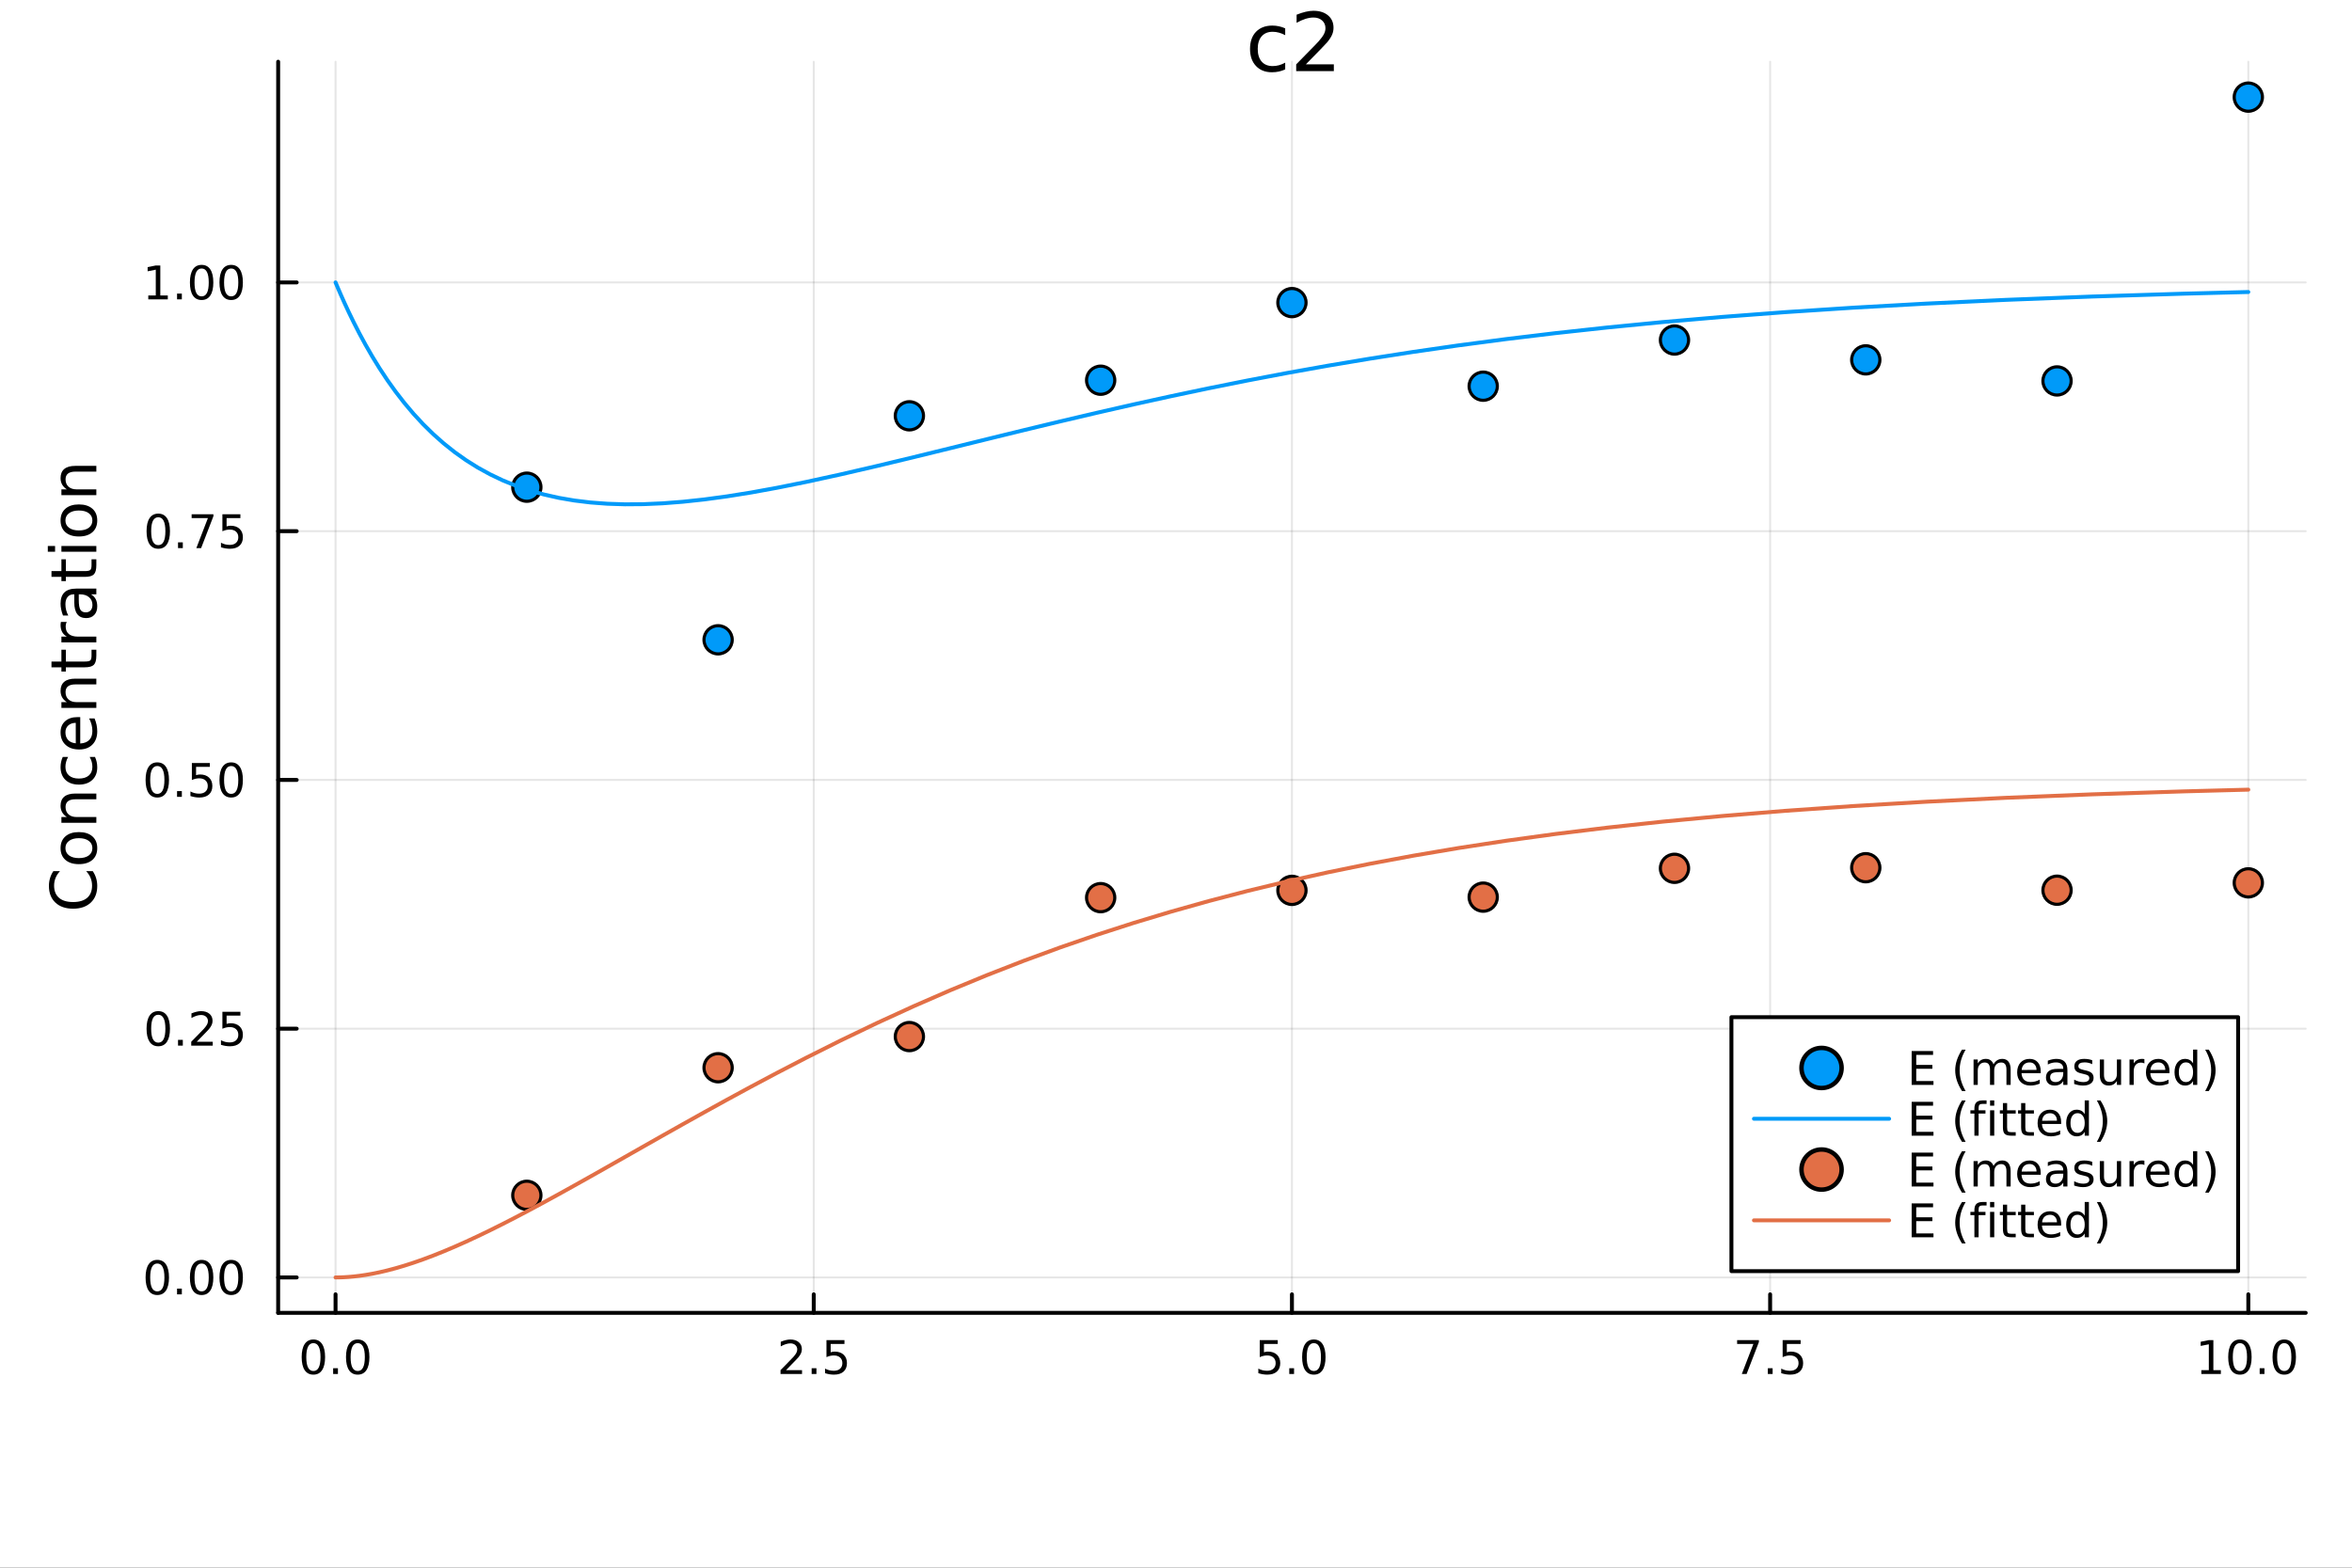 <?xml version="1.0" encoding="utf-8"?>
<svg xmlns="http://www.w3.org/2000/svg" xmlns:xlink="http://www.w3.org/1999/xlink" width="600" height="400" viewBox="0 0 2400 1600">
<rect x="0" y="0" width="2400" height="1600" fill="#333333" stroke="none"/>
<defs>
  <clipPath id="clip980">
    <rect x="0" y="0" width="2400" height="1600"/>
  </clipPath>
</defs>
<path clip-path="url(#clip980)" d="M0 1600 L2400 1600 L2400 0 L0 0  Z" fill="#ffffff" fill-rule="evenodd" fill-opacity="1"/>
<defs>
  <clipPath id="clip981">
    <rect x="480" y="0" width="1681" height="1600"/>
  </clipPath>
</defs>
<path clip-path="url(#clip980)" d="M283.843 1339.91 L2352.76 1339.91 L2352.76 62.992 L283.843 62.992  Z" fill="#ffffff" fill-rule="evenodd" fill-opacity="1"/>
<defs>
  <clipPath id="clip982">
    <rect x="283" y="62" width="2070" height="1278"/>
  </clipPath>
</defs>
<polyline clip-path="url(#clip982)" style="stroke:#000000; stroke-linecap:round; stroke-linejoin:round; stroke-width:2; stroke-opacity:0.1; fill:none" points="342.397,1339.91 342.397,62.992 "/>
<polyline clip-path="url(#clip982)" style="stroke:#000000; stroke-linecap:round; stroke-linejoin:round; stroke-width:2; stroke-opacity:0.1; fill:none" points="830.348,1339.91 830.348,62.992 "/>
<polyline clip-path="url(#clip982)" style="stroke:#000000; stroke-linecap:round; stroke-linejoin:round; stroke-width:2; stroke-opacity:0.1; fill:none" points="1318.3,1339.91 1318.3,62.992 "/>
<polyline clip-path="url(#clip982)" style="stroke:#000000; stroke-linecap:round; stroke-linejoin:round; stroke-width:2; stroke-opacity:0.1; fill:none" points="1806.25,1339.91 1806.25,62.992 "/>
<polyline clip-path="url(#clip982)" style="stroke:#000000; stroke-linecap:round; stroke-linejoin:round; stroke-width:2; stroke-opacity:0.1; fill:none" points="2294.2,1339.91 2294.2,62.992 "/>
<polyline clip-path="url(#clip980)" style="stroke:#000000; stroke-linecap:round; stroke-linejoin:round; stroke-width:4; stroke-opacity:1; fill:none" points="283.843,1339.91 2352.76,1339.91 "/>
<polyline clip-path="url(#clip980)" style="stroke:#000000; stroke-linecap:round; stroke-linejoin:round; stroke-width:4; stroke-opacity:1; fill:none" points="342.397,1339.91 342.397,1321.01 "/>
<polyline clip-path="url(#clip980)" style="stroke:#000000; stroke-linecap:round; stroke-linejoin:round; stroke-width:4; stroke-opacity:1; fill:none" points="830.348,1339.91 830.348,1321.01 "/>
<polyline clip-path="url(#clip980)" style="stroke:#000000; stroke-linecap:round; stroke-linejoin:round; stroke-width:4; stroke-opacity:1; fill:none" points="1318.3,1339.91 1318.3,1321.01 "/>
<polyline clip-path="url(#clip980)" style="stroke:#000000; stroke-linecap:round; stroke-linejoin:round; stroke-width:4; stroke-opacity:1; fill:none" points="1806.25,1339.91 1806.25,1321.01 "/>
<polyline clip-path="url(#clip980)" style="stroke:#000000; stroke-linecap:round; stroke-linejoin:round; stroke-width:4; stroke-opacity:1; fill:none" points="2294.2,1339.91 2294.2,1321.01 "/>
<path clip-path="url(#clip980)" d="M319.781 1370.82 Q316.17 1370.82 314.341 1374.39 Q312.536 1377.93 312.536 1385.06 Q312.536 1392.17 314.341 1395.73 Q316.17 1399.27 319.781 1399.27 Q323.415 1399.27 325.221 1395.73 Q327.05 1392.17 327.05 1385.06 Q327.05 1377.93 325.221 1374.39 Q323.415 1370.82 319.781 1370.82 M319.781 1367.12 Q325.591 1367.12 328.647 1371.73 Q331.725 1376.31 331.725 1385.06 Q331.725 1393.79 328.647 1398.39 Q325.591 1402.98 319.781 1402.98 Q313.971 1402.98 310.892 1398.39 Q307.837 1393.79 307.837 1385.06 Q307.837 1376.31 310.892 1371.73 Q313.971 1367.12 319.781 1367.12 Z" fill="#000000" fill-rule="nonzero" fill-opacity="1" /><path clip-path="url(#clip980)" d="M339.943 1396.43 L344.827 1396.43 L344.827 1402.31 L339.943 1402.31 L339.943 1396.43 Z" fill="#000000" fill-rule="nonzero" fill-opacity="1" /><path clip-path="url(#clip980)" d="M365.012 1370.82 Q361.401 1370.82 359.573 1374.39 Q357.767 1377.93 357.767 1385.06 Q357.767 1392.17 359.573 1395.73 Q361.401 1399.27 365.012 1399.27 Q368.647 1399.27 370.452 1395.73 Q372.281 1392.17 372.281 1385.06 Q372.281 1377.93 370.452 1374.39 Q368.647 1370.82 365.012 1370.82 M365.012 1367.12 Q370.822 1367.12 373.878 1371.73 Q376.957 1376.31 376.957 1385.06 Q376.957 1393.79 373.878 1398.39 Q370.822 1402.98 365.012 1402.98 Q359.202 1402.98 356.123 1398.39 Q353.068 1393.79 353.068 1385.06 Q353.068 1376.31 356.123 1371.73 Q359.202 1367.12 365.012 1367.12 Z" fill="#000000" fill-rule="nonzero" fill-opacity="1" /><path clip-path="url(#clip980)" d="M802.084 1398.37 L818.404 1398.37 L818.404 1402.31 L796.459 1402.31 L796.459 1398.37 Q799.121 1395.62 803.705 1390.99 Q808.311 1386.33 809.492 1384.99 Q811.737 1382.47 812.617 1380.73 Q813.519 1378.97 813.519 1377.28 Q813.519 1374.53 811.575 1372.79 Q809.654 1371.06 806.552 1371.06 Q804.353 1371.06 801.899 1371.82 Q799.468 1372.58 796.691 1374.13 L796.691 1369.41 Q799.515 1368.28 801.968 1367.7 Q804.422 1367.12 806.459 1367.12 Q811.83 1367.12 815.024 1369.81 Q818.218 1372.49 818.218 1376.98 Q818.218 1379.11 817.408 1381.03 Q816.621 1382.93 814.515 1385.52 Q813.936 1386.19 810.834 1389.41 Q807.732 1392.61 802.084 1398.37 Z" fill="#000000" fill-rule="nonzero" fill-opacity="1" /><path clip-path="url(#clip980)" d="M828.218 1396.43 L833.103 1396.43 L833.103 1402.31 L828.218 1402.31 L828.218 1396.43 Z" fill="#000000" fill-rule="nonzero" fill-opacity="1" /><path clip-path="url(#clip980)" d="M843.334 1367.75 L861.69 1367.75 L861.69 1371.68 L847.616 1371.68 L847.616 1380.15 Q848.635 1379.81 849.653 1379.64 Q850.672 1379.46 851.69 1379.46 Q857.477 1379.46 860.857 1382.63 Q864.237 1385.8 864.237 1391.22 Q864.237 1396.8 860.764 1399.9 Q857.292 1402.98 850.973 1402.98 Q848.797 1402.98 846.528 1402.61 Q844.283 1402.24 841.876 1401.5 L841.876 1396.8 Q843.959 1397.93 846.181 1398.49 Q848.403 1399.04 850.88 1399.04 Q854.885 1399.04 857.223 1396.94 Q859.561 1394.83 859.561 1391.22 Q859.561 1387.61 857.223 1385.5 Q854.885 1383.39 850.88 1383.39 Q849.005 1383.39 847.13 1383.81 Q845.278 1384.23 843.334 1385.11 L843.334 1367.75 Z" fill="#000000" fill-rule="nonzero" fill-opacity="1" /><path clip-path="url(#clip980)" d="M1285.46 1367.75 L1303.82 1367.75 L1303.82 1371.68 L1289.75 1371.68 L1289.75 1380.15 Q1290.76 1379.81 1291.78 1379.64 Q1292.8 1379.46 1293.82 1379.46 Q1299.61 1379.46 1302.99 1382.63 Q1306.37 1385.8 1306.37 1391.22 Q1306.37 1396.8 1302.89 1399.9 Q1299.42 1402.98 1293.1 1402.98 Q1290.93 1402.98 1288.66 1402.61 Q1286.41 1402.24 1284.01 1401.5 L1284.01 1396.8 Q1286.09 1397.93 1288.31 1398.49 Q1290.53 1399.04 1293.01 1399.04 Q1297.01 1399.04 1299.35 1396.94 Q1301.69 1394.83 1301.69 1391.22 Q1301.69 1387.61 1299.35 1385.5 Q1297.01 1383.39 1293.01 1383.39 Q1291.14 1383.39 1289.26 1383.81 Q1287.41 1384.23 1285.46 1385.11 L1285.46 1367.75 Z" fill="#000000" fill-rule="nonzero" fill-opacity="1" /><path clip-path="url(#clip980)" d="M1315.58 1396.43 L1320.46 1396.43 L1320.46 1402.31 L1315.58 1402.31 L1315.58 1396.43 Z" fill="#000000" fill-rule="nonzero" fill-opacity="1" /><path clip-path="url(#clip980)" d="M1340.65 1370.82 Q1337.04 1370.82 1335.21 1374.39 Q1333.4 1377.93 1333.4 1385.06 Q1333.4 1392.17 1335.21 1395.73 Q1337.04 1399.27 1340.65 1399.27 Q1344.28 1399.27 1346.09 1395.73 Q1347.92 1392.17 1347.92 1385.06 Q1347.92 1377.93 1346.09 1374.39 Q1344.28 1370.82 1340.65 1370.82 M1340.65 1367.12 Q1346.46 1367.12 1349.51 1371.73 Q1352.59 1376.31 1352.59 1385.06 Q1352.59 1393.79 1349.51 1398.39 Q1346.46 1402.98 1340.65 1402.98 Q1334.84 1402.98 1331.76 1398.39 Q1328.7 1393.79 1328.7 1385.06 Q1328.7 1376.31 1331.76 1371.73 Q1334.84 1367.12 1340.65 1367.12 Z" fill="#000000" fill-rule="nonzero" fill-opacity="1" /><path clip-path="url(#clip980)" d="M1772.57 1367.75 L1794.79 1367.75 L1794.79 1369.74 L1782.25 1402.31 L1777.36 1402.31 L1789.17 1371.68 L1772.57 1371.68 L1772.57 1367.75 Z" fill="#000000" fill-rule="nonzero" fill-opacity="1" /><path clip-path="url(#clip980)" d="M1803.91 1396.43 L1808.8 1396.43 L1808.8 1402.31 L1803.91 1402.31 L1803.91 1396.43 Z" fill="#000000" fill-rule="nonzero" fill-opacity="1" /><path clip-path="url(#clip980)" d="M1819.03 1367.75 L1837.38 1367.75 L1837.38 1371.68 L1823.31 1371.68 L1823.31 1380.15 Q1824.33 1379.81 1825.35 1379.64 Q1826.37 1379.46 1827.38 1379.46 Q1833.17 1379.46 1836.55 1382.63 Q1839.93 1385.8 1839.93 1391.22 Q1839.93 1396.8 1836.46 1399.9 Q1832.99 1402.98 1826.67 1402.98 Q1824.49 1402.98 1822.22 1402.61 Q1819.98 1402.24 1817.57 1401.5 L1817.57 1396.8 Q1819.65 1397.93 1821.88 1398.49 Q1824.1 1399.04 1826.57 1399.04 Q1830.58 1399.04 1832.92 1396.94 Q1835.25 1394.83 1835.25 1391.22 Q1835.25 1387.61 1832.92 1385.5 Q1830.58 1383.39 1826.57 1383.39 Q1824.7 1383.39 1822.82 1383.81 Q1820.97 1384.23 1819.03 1385.11 L1819.03 1367.75 Z" fill="#000000" fill-rule="nonzero" fill-opacity="1" /><path clip-path="url(#clip980)" d="M2246.27 1398.37 L2253.91 1398.37 L2253.91 1372 L2245.6 1373.67 L2245.6 1369.41 L2253.87 1367.75 L2258.54 1367.75 L2258.54 1398.37 L2266.18 1398.37 L2266.18 1402.31 L2246.27 1402.31 L2246.27 1398.37 Z" fill="#000000" fill-rule="nonzero" fill-opacity="1" /><path clip-path="url(#clip980)" d="M2285.63 1370.82 Q2282.01 1370.82 2280.19 1374.39 Q2278.38 1377.93 2278.38 1385.06 Q2278.38 1392.17 2280.19 1395.73 Q2282.01 1399.27 2285.63 1399.27 Q2289.26 1399.27 2291.07 1395.73 Q2292.89 1392.17 2292.89 1385.06 Q2292.89 1377.93 2291.07 1374.39 Q2289.26 1370.82 2285.63 1370.82 M2285.63 1367.12 Q2291.44 1367.12 2294.49 1371.73 Q2297.57 1376.31 2297.57 1385.06 Q2297.57 1393.79 2294.49 1398.39 Q2291.44 1402.98 2285.63 1402.98 Q2279.82 1402.98 2276.74 1398.39 Q2273.68 1393.79 2273.68 1385.06 Q2273.68 1376.31 2276.74 1371.73 Q2279.82 1367.12 2285.63 1367.12 Z" fill="#000000" fill-rule="nonzero" fill-opacity="1" /><path clip-path="url(#clip980)" d="M2305.79 1396.43 L2310.67 1396.43 L2310.67 1402.31 L2305.79 1402.31 L2305.79 1396.43 Z" fill="#000000" fill-rule="nonzero" fill-opacity="1" /><path clip-path="url(#clip980)" d="M2330.86 1370.82 Q2327.25 1370.82 2325.42 1374.39 Q2323.61 1377.93 2323.61 1385.06 Q2323.61 1392.17 2325.42 1395.73 Q2327.25 1399.27 2330.86 1399.27 Q2334.49 1399.27 2336.3 1395.73 Q2338.13 1392.17 2338.13 1385.06 Q2338.13 1377.93 2336.3 1374.39 Q2334.49 1370.82 2330.86 1370.82 M2330.86 1367.12 Q2336.67 1367.12 2339.72 1371.73 Q2342.8 1376.31 2342.8 1385.06 Q2342.8 1393.79 2339.72 1398.39 Q2336.67 1402.98 2330.86 1402.98 Q2325.05 1402.98 2321.97 1398.39 Q2318.91 1393.79 2318.91 1385.06 Q2318.91 1376.31 2321.97 1371.73 Q2325.05 1367.12 2330.86 1367.12 Z" fill="#000000" fill-rule="nonzero" fill-opacity="1" /><polyline clip-path="url(#clip982)" style="stroke:#000000; stroke-linecap:round; stroke-linejoin:round; stroke-width:2; stroke-opacity:0.1; fill:none" points="283.843,1303.77 2352.76,1303.77 "/>
<polyline clip-path="url(#clip982)" style="stroke:#000000; stroke-linecap:round; stroke-linejoin:round; stroke-width:2; stroke-opacity:0.1; fill:none" points="283.843,1049.89 2352.76,1049.89 "/>
<polyline clip-path="url(#clip982)" style="stroke:#000000; stroke-linecap:round; stroke-linejoin:round; stroke-width:2; stroke-opacity:0.1; fill:none" points="283.843,796.004 2352.76,796.004 "/>
<polyline clip-path="url(#clip982)" style="stroke:#000000; stroke-linecap:round; stroke-linejoin:round; stroke-width:2; stroke-opacity:0.1; fill:none" points="283.843,542.123 2352.76,542.123 "/>
<polyline clip-path="url(#clip982)" style="stroke:#000000; stroke-linecap:round; stroke-linejoin:round; stroke-width:2; stroke-opacity:0.1; fill:none" points="283.843,288.242 2352.76,288.242 "/>
<polyline clip-path="url(#clip980)" style="stroke:#000000; stroke-linecap:round; stroke-linejoin:round; stroke-width:4; stroke-opacity:1; fill:none" points="283.843,1339.91 283.843,62.992 "/>
<polyline clip-path="url(#clip980)" style="stroke:#000000; stroke-linecap:round; stroke-linejoin:round; stroke-width:4; stroke-opacity:1; fill:none" points="283.843,1303.77 302.74,1303.77 "/>
<polyline clip-path="url(#clip980)" style="stroke:#000000; stroke-linecap:round; stroke-linejoin:round; stroke-width:4; stroke-opacity:1; fill:none" points="283.843,1049.89 302.74,1049.89 "/>
<polyline clip-path="url(#clip980)" style="stroke:#000000; stroke-linecap:round; stroke-linejoin:round; stroke-width:4; stroke-opacity:1; fill:none" points="283.843,796.004 302.74,796.004 "/>
<polyline clip-path="url(#clip980)" style="stroke:#000000; stroke-linecap:round; stroke-linejoin:round; stroke-width:4; stroke-opacity:1; fill:none" points="283.843,542.123 302.74,542.123 "/>
<polyline clip-path="url(#clip980)" style="stroke:#000000; stroke-linecap:round; stroke-linejoin:round; stroke-width:4; stroke-opacity:1; fill:none" points="283.843,288.242 302.74,288.242 "/>
<path clip-path="url(#clip980)" d="M160.505 1289.57 Q156.894 1289.57 155.065 1293.13 Q153.26 1296.67 153.26 1303.8 Q153.26 1310.91 155.065 1314.47 Q156.894 1318.01 160.505 1318.01 Q164.139 1318.01 165.945 1314.47 Q167.774 1310.91 167.774 1303.8 Q167.774 1296.67 165.945 1293.13 Q164.139 1289.57 160.505 1289.57 M160.505 1285.86 Q166.315 1285.86 169.371 1290.47 Q172.449 1295.05 172.449 1303.8 Q172.449 1312.53 169.371 1317.13 Q166.315 1321.72 160.505 1321.72 Q154.695 1321.72 151.616 1317.13 Q148.561 1312.53 148.561 1303.8 Q148.561 1295.05 151.616 1290.47 Q154.695 1285.86 160.505 1285.86 Z" fill="#000000" fill-rule="nonzero" fill-opacity="1" /><path clip-path="url(#clip980)" d="M180.667 1315.17 L185.551 1315.17 L185.551 1321.05 L180.667 1321.05 L180.667 1315.17 Z" fill="#000000" fill-rule="nonzero" fill-opacity="1" /><path clip-path="url(#clip980)" d="M205.736 1289.57 Q202.125 1289.57 200.296 1293.13 Q198.491 1296.67 198.491 1303.8 Q198.491 1310.91 200.296 1314.47 Q202.125 1318.01 205.736 1318.01 Q209.371 1318.01 211.176 1314.47 Q213.005 1310.91 213.005 1303.8 Q213.005 1296.67 211.176 1293.13 Q209.371 1289.57 205.736 1289.57 M205.736 1285.86 Q211.546 1285.86 214.602 1290.47 Q217.681 1295.05 217.681 1303.8 Q217.681 1312.53 214.602 1317.13 Q211.546 1321.72 205.736 1321.72 Q199.926 1321.72 196.847 1317.13 Q193.792 1312.53 193.792 1303.8 Q193.792 1295.05 196.847 1290.47 Q199.926 1285.86 205.736 1285.86 Z" fill="#000000" fill-rule="nonzero" fill-opacity="1" /><path clip-path="url(#clip980)" d="M235.898 1289.57 Q232.287 1289.57 230.458 1293.13 Q228.653 1296.67 228.653 1303.8 Q228.653 1310.91 230.458 1314.47 Q232.287 1318.01 235.898 1318.01 Q239.532 1318.01 241.338 1314.47 Q243.167 1310.91 243.167 1303.8 Q243.167 1296.67 241.338 1293.13 Q239.532 1289.57 235.898 1289.57 M235.898 1285.86 Q241.708 1285.86 244.764 1290.47 Q247.843 1295.05 247.843 1303.8 Q247.843 1312.53 244.764 1317.13 Q241.708 1321.72 235.898 1321.72 Q230.088 1321.72 227.009 1317.13 Q223.954 1312.53 223.954 1303.8 Q223.954 1295.05 227.009 1290.47 Q230.088 1285.86 235.898 1285.86 Z" fill="#000000" fill-rule="nonzero" fill-opacity="1" /><path clip-path="url(#clip980)" d="M161.5 1035.68 Q157.889 1035.68 156.061 1039.25 Q154.255 1042.79 154.255 1049.92 Q154.255 1057.03 156.061 1060.59 Q157.889 1064.13 161.5 1064.13 Q165.135 1064.13 166.94 1060.59 Q168.769 1057.03 168.769 1049.92 Q168.769 1042.79 166.94 1039.25 Q165.135 1035.68 161.5 1035.68 M161.5 1031.98 Q167.311 1031.98 170.366 1036.59 Q173.445 1041.17 173.445 1049.92 Q173.445 1058.65 170.366 1063.25 Q167.311 1067.84 161.5 1067.84 Q155.69 1067.84 152.612 1063.25 Q149.556 1058.65 149.556 1049.92 Q149.556 1041.17 152.612 1036.59 Q155.69 1031.98 161.5 1031.98 Z" fill="#000000" fill-rule="nonzero" fill-opacity="1" /><path clip-path="url(#clip980)" d="M181.662 1061.29 L186.547 1061.29 L186.547 1067.17 L181.662 1067.17 L181.662 1061.29 Z" fill="#000000" fill-rule="nonzero" fill-opacity="1" /><path clip-path="url(#clip980)" d="M200.759 1063.23 L217.079 1063.23 L217.079 1067.17 L195.134 1067.17 L195.134 1063.23 Q197.796 1060.48 202.38 1055.85 Q206.986 1051.19 208.167 1049.85 Q210.412 1047.33 211.292 1045.59 Q212.195 1043.83 212.195 1042.14 Q212.195 1039.39 210.25 1037.65 Q208.329 1035.92 205.227 1035.92 Q203.028 1035.92 200.574 1036.68 Q198.144 1037.44 195.366 1038.99 L195.366 1034.27 Q198.19 1033.14 200.644 1032.56 Q203.097 1031.98 205.134 1031.98 Q210.505 1031.98 213.699 1034.67 Q216.894 1037.35 216.894 1041.84 Q216.894 1043.97 216.083 1045.89 Q215.296 1047.79 213.19 1050.38 Q212.611 1051.05 209.509 1054.27 Q206.408 1057.47 200.759 1063.23 Z" fill="#000000" fill-rule="nonzero" fill-opacity="1" /><path clip-path="url(#clip980)" d="M226.94 1032.61 L245.296 1032.61 L245.296 1036.54 L231.222 1036.54 L231.222 1045.01 Q232.241 1044.67 233.259 1044.5 Q234.278 1044.32 235.296 1044.32 Q241.083 1044.32 244.463 1047.49 Q247.843 1050.66 247.843 1056.08 Q247.843 1061.66 244.37 1064.76 Q240.898 1067.84 234.579 1067.84 Q232.403 1067.84 230.134 1067.47 Q227.889 1067.1 225.482 1066.36 L225.482 1061.66 Q227.565 1062.79 229.787 1063.35 Q232.009 1063.9 234.486 1063.9 Q238.491 1063.9 240.829 1061.8 Q243.167 1059.69 243.167 1056.08 Q243.167 1052.47 240.829 1050.36 Q238.491 1048.25 234.486 1048.25 Q232.611 1048.25 230.736 1048.67 Q228.884 1049.09 226.94 1049.97 L226.94 1032.61 Z" fill="#000000" fill-rule="nonzero" fill-opacity="1" /><path clip-path="url(#clip980)" d="M160.505 781.803 Q156.894 781.803 155.065 785.368 Q153.26 788.909 153.26 796.039 Q153.26 803.145 155.065 806.71 Q156.894 810.252 160.505 810.252 Q164.139 810.252 165.945 806.71 Q167.774 803.145 167.774 796.039 Q167.774 788.909 165.945 785.368 Q164.139 781.803 160.505 781.803 M160.505 778.099 Q166.315 778.099 169.371 782.706 Q172.449 787.289 172.449 796.039 Q172.449 804.766 169.371 809.372 Q166.315 813.956 160.505 813.956 Q154.695 813.956 151.616 809.372 Q148.561 804.766 148.561 796.039 Q148.561 787.289 151.616 782.706 Q154.695 778.099 160.505 778.099 Z" fill="#000000" fill-rule="nonzero" fill-opacity="1" /><path clip-path="url(#clip980)" d="M180.667 807.405 L185.551 807.405 L185.551 813.284 L180.667 813.284 L180.667 807.405 Z" fill="#000000" fill-rule="nonzero" fill-opacity="1" /><path clip-path="url(#clip980)" d="M195.783 778.724 L214.139 778.724 L214.139 782.659 L200.065 782.659 L200.065 791.132 Q201.084 790.784 202.102 790.622 Q203.121 790.437 204.139 790.437 Q209.926 790.437 213.306 793.609 Q216.685 796.78 216.685 802.196 Q216.685 807.775 213.213 810.877 Q209.741 813.956 203.421 813.956 Q201.246 813.956 198.977 813.585 Q196.732 813.215 194.324 812.474 L194.324 807.775 Q196.408 808.909 198.63 809.465 Q200.852 810.02 203.329 810.02 Q207.333 810.02 209.671 807.914 Q212.009 805.808 212.009 802.196 Q212.009 798.585 209.671 796.479 Q207.333 794.372 203.329 794.372 Q201.454 794.372 199.579 794.789 Q197.727 795.206 195.783 796.085 L195.783 778.724 Z" fill="#000000" fill-rule="nonzero" fill-opacity="1" /><path clip-path="url(#clip980)" d="M235.898 781.803 Q232.287 781.803 230.458 785.368 Q228.653 788.909 228.653 796.039 Q228.653 803.145 230.458 806.71 Q232.287 810.252 235.898 810.252 Q239.532 810.252 241.338 806.71 Q243.167 803.145 243.167 796.039 Q243.167 788.909 241.338 785.368 Q239.532 781.803 235.898 781.803 M235.898 778.099 Q241.708 778.099 244.764 782.706 Q247.843 787.289 247.843 796.039 Q247.843 804.766 244.764 809.372 Q241.708 813.956 235.898 813.956 Q230.088 813.956 227.009 809.372 Q223.954 804.766 223.954 796.039 Q223.954 787.289 227.009 782.706 Q230.088 778.099 235.898 778.099 Z" fill="#000000" fill-rule="nonzero" fill-opacity="1" /><path clip-path="url(#clip980)" d="M161.5 527.922 Q157.889 527.922 156.061 531.487 Q154.255 535.028 154.255 542.158 Q154.255 549.264 156.061 552.829 Q157.889 556.371 161.5 556.371 Q165.135 556.371 166.94 552.829 Q168.769 549.264 168.769 542.158 Q168.769 535.028 166.94 531.487 Q165.135 527.922 161.5 527.922 M161.5 524.218 Q167.311 524.218 170.366 528.825 Q173.445 533.408 173.445 542.158 Q173.445 550.885 170.366 555.491 Q167.311 560.075 161.5 560.075 Q155.69 560.075 152.612 555.491 Q149.556 550.885 149.556 542.158 Q149.556 533.408 152.612 528.825 Q155.69 524.218 161.5 524.218 Z" fill="#000000" fill-rule="nonzero" fill-opacity="1" /><path clip-path="url(#clip980)" d="M181.662 553.524 L186.547 553.524 L186.547 559.403 L181.662 559.403 L181.662 553.524 Z" fill="#000000" fill-rule="nonzero" fill-opacity="1" /><path clip-path="url(#clip980)" d="M195.551 524.843 L217.773 524.843 L217.773 526.834 L205.227 559.403 L200.343 559.403 L212.148 528.778 L195.551 528.778 L195.551 524.843 Z" fill="#000000" fill-rule="nonzero" fill-opacity="1" /><path clip-path="url(#clip980)" d="M226.94 524.843 L245.296 524.843 L245.296 528.778 L231.222 528.778 L231.222 537.251 Q232.241 536.903 233.259 536.741 Q234.278 536.556 235.296 536.556 Q241.083 536.556 244.463 539.727 Q247.843 542.899 247.843 548.315 Q247.843 553.894 244.37 556.996 Q240.898 560.075 234.579 560.075 Q232.403 560.075 230.134 559.704 Q227.889 559.334 225.482 558.593 L225.482 553.894 Q227.565 555.028 229.787 555.584 Q232.009 556.139 234.486 556.139 Q238.491 556.139 240.829 554.033 Q243.167 551.926 243.167 548.315 Q243.167 544.704 240.829 542.598 Q238.491 540.491 234.486 540.491 Q232.611 540.491 230.736 540.908 Q228.884 541.325 226.94 542.204 L226.94 524.843 Z" fill="#000000" fill-rule="nonzero" fill-opacity="1" /><path clip-path="url(#clip980)" d="M151.315 301.587 L158.954 301.587 L158.954 275.221 L150.644 276.888 L150.644 272.629 L158.908 270.962 L163.584 270.962 L163.584 301.587 L171.223 301.587 L171.223 305.522 L151.315 305.522 L151.315 301.587 Z" fill="#000000" fill-rule="nonzero" fill-opacity="1" /><path clip-path="url(#clip980)" d="M180.667 299.643 L185.551 299.643 L185.551 305.522 L180.667 305.522 L180.667 299.643 Z" fill="#000000" fill-rule="nonzero" fill-opacity="1" /><path clip-path="url(#clip980)" d="M205.736 274.041 Q202.125 274.041 200.296 277.606 Q198.491 281.147 198.491 288.277 Q198.491 295.383 200.296 298.948 Q202.125 302.49 205.736 302.49 Q209.371 302.49 211.176 298.948 Q213.005 295.383 213.005 288.277 Q213.005 281.147 211.176 277.606 Q209.371 274.041 205.736 274.041 M205.736 270.337 Q211.546 270.337 214.602 274.944 Q217.681 279.527 217.681 288.277 Q217.681 297.004 214.602 301.61 Q211.546 306.194 205.736 306.194 Q199.926 306.194 196.847 301.61 Q193.792 297.004 193.792 288.277 Q193.792 279.527 196.847 274.944 Q199.926 270.337 205.736 270.337 Z" fill="#000000" fill-rule="nonzero" fill-opacity="1" /><path clip-path="url(#clip980)" d="M235.898 274.041 Q232.287 274.041 230.458 277.606 Q228.653 281.147 228.653 288.277 Q228.653 295.383 230.458 298.948 Q232.287 302.49 235.898 302.49 Q239.532 302.49 241.338 298.948 Q243.167 295.383 243.167 288.277 Q243.167 281.147 241.338 277.606 Q239.532 274.041 235.898 274.041 M235.898 270.337 Q241.708 270.337 244.764 274.944 Q247.843 279.527 247.843 288.277 Q247.843 297.004 244.764 301.61 Q241.708 306.194 235.898 306.194 Q230.088 306.194 227.009 301.61 Q223.954 297.004 223.954 288.277 Q223.954 279.527 227.009 274.944 Q230.088 270.337 235.898 270.337 Z" fill="#000000" fill-rule="nonzero" fill-opacity="1" /><path clip-path="url(#clip980)" d="M54.445 889.094 L61.224 889.094 Q58.201 892.34 56.705 896.033 Q55.209 899.693 55.209 903.831 Q55.209 911.979 60.206 916.307 Q65.171 920.636 74.592 920.636 Q83.982 920.636 88.979 916.307 Q93.944 911.979 93.944 903.831 Q93.944 899.693 92.448 896.033 Q90.952 892.34 87.928 889.094 L94.644 889.094 Q96.936 892.468 98.082 896.255 Q99.228 900.011 99.228 904.212 Q99.228 915.002 92.639 921.209 Q86.019 927.415 74.592 927.415 Q63.134 927.415 56.546 921.209 Q49.925 915.002 49.925 904.212 Q49.925 899.947 51.071 896.192 Q52.185 892.404 54.445 889.094 Z" fill="#000000" fill-rule="nonzero" fill-opacity="1" /><path clip-path="url(#clip980)" d="M66.763 865.604 Q66.763 870.315 70.455 873.052 Q74.115 875.79 80.513 875.79 Q86.91 875.79 90.602 873.084 Q94.262 870.347 94.262 865.604 Q94.262 860.926 90.57 858.188 Q86.878 855.451 80.513 855.451 Q74.179 855.451 70.487 858.188 Q66.763 860.926 66.763 865.604 M61.797 865.604 Q61.797 857.966 66.763 853.605 Q71.728 849.245 80.513 849.245 Q89.265 849.245 94.262 853.605 Q99.228 857.966 99.228 865.604 Q99.228 873.275 94.262 877.636 Q89.265 881.964 80.513 881.964 Q71.728 881.964 66.763 877.636 Q61.797 873.275 61.797 865.604 Z" fill="#000000" fill-rule="nonzero" fill-opacity="1" /><path clip-path="url(#clip980)" d="M76.789 809.905 L98.305 809.905 L98.305 815.761 L76.98 815.761 Q71.919 815.761 69.404 817.734 Q66.89 819.708 66.89 823.654 Q66.89 828.397 69.914 831.134 Q72.937 833.871 78.157 833.871 L98.305 833.871 L98.305 839.76 L62.657 839.76 L62.657 833.871 L68.195 833.871 Q64.98 831.771 63.389 828.938 Q61.797 826.073 61.797 822.35 Q61.797 816.207 65.617 813.056 Q69.404 809.905 76.789 809.905 Z" fill="#000000" fill-rule="nonzero" fill-opacity="1" /><path clip-path="url(#clip980)" d="M64.025 772.57 L69.5 772.57 Q68.131 775.052 67.463 777.567 Q66.763 780.049 66.763 782.596 Q66.763 788.293 70.391 791.444 Q73.988 794.595 80.513 794.595 Q87.037 794.595 90.666 791.444 Q94.262 788.293 94.262 782.596 Q94.262 780.049 93.594 777.567 Q92.894 775.052 91.525 772.57 L96.936 772.57 Q98.082 775.02 98.655 777.662 Q99.228 780.272 99.228 783.232 Q99.228 791.285 94.167 796.027 Q89.106 800.77 80.513 800.77 Q71.791 800.77 66.794 795.995 Q61.797 791.189 61.797 782.85 Q61.797 780.145 62.37 777.567 Q62.911 774.989 64.025 772.57 Z" fill="#000000" fill-rule="nonzero" fill-opacity="1" /><path clip-path="url(#clip980)" d="M79.017 731.893 L81.881 731.893 L81.881 758.82 Q87.928 758.438 91.111 755.191 Q94.262 751.913 94.262 746.088 Q94.262 742.715 93.435 739.563 Q92.607 736.381 90.952 733.261 L96.49 733.261 Q97.827 736.412 98.527 739.723 Q99.228 743.033 99.228 746.438 Q99.228 754.968 94.262 759.966 Q89.297 764.931 80.831 764.931 Q72.078 764.931 66.954 760.22 Q61.797 755.478 61.797 747.457 Q61.797 740.264 66.444 736.094 Q71.059 731.893 79.017 731.893 M77.298 737.749 Q72.492 737.813 69.627 740.455 Q66.763 743.065 66.763 747.393 Q66.763 752.295 69.532 755.255 Q72.301 758.183 77.33 758.629 L77.298 737.749 Z" fill="#000000" fill-rule="nonzero" fill-opacity="1" /><path clip-path="url(#clip980)" d="M76.789 692.648 L98.305 692.648 L98.305 698.505 L76.98 698.505 Q71.919 698.505 69.404 700.478 Q66.89 702.451 66.89 706.398 Q66.89 711.141 69.914 713.878 Q72.937 716.615 78.157 716.615 L98.305 716.615 L98.305 722.503 L62.657 722.503 L62.657 716.615 L68.195 716.615 Q64.98 714.514 63.389 711.682 Q61.797 708.817 61.797 705.093 Q61.797 698.95 65.617 695.799 Q69.404 692.648 76.789 692.648 Z" fill="#000000" fill-rule="nonzero" fill-opacity="1" /><path clip-path="url(#clip980)" d="M52.535 675.174 L62.657 675.174 L62.657 663.111 L67.208 663.111 L67.208 675.174 L86.56 675.174 Q90.92 675.174 92.162 673.997 Q93.403 672.787 93.403 669.127 L93.403 663.111 L98.305 663.111 L98.305 669.127 Q98.305 675.906 95.79 678.485 Q93.244 681.063 86.56 681.063 L67.208 681.063 L67.208 685.359 L62.657 685.359 L62.657 681.063 L52.535 681.063 L52.535 675.174 Z" fill="#000000" fill-rule="nonzero" fill-opacity="1" /><path clip-path="url(#clip980)" d="M68.131 634.752 Q67.558 635.739 67.304 636.916 Q67.017 638.062 67.017 639.463 Q67.017 644.428 70.264 647.102 Q73.478 649.743 79.526 649.743 L98.305 649.743 L98.305 655.632 L62.657 655.632 L62.657 649.743 L68.195 649.743 Q64.948 647.897 63.389 644.937 Q61.797 641.977 61.797 637.744 Q61.797 637.139 61.893 636.407 Q61.956 635.675 62.116 634.784 L68.131 634.752 Z" fill="#000000" fill-rule="nonzero" fill-opacity="1" /><path clip-path="url(#clip980)" d="M80.385 612.408 Q80.385 619.506 82.008 622.244 Q83.632 624.981 87.547 624.981 Q90.666 624.981 92.512 622.944 Q94.326 620.875 94.326 617.342 Q94.326 612.472 90.889 609.544 Q87.419 606.584 81.69 606.584 L80.385 606.584 L80.385 612.408 M77.966 600.727 L98.305 600.727 L98.305 606.584 L92.894 606.584 Q96.14 608.589 97.7 611.581 Q99.228 614.573 99.228 618.902 Q99.228 624.376 96.172 627.623 Q93.085 630.837 87.928 630.837 Q81.913 630.837 78.857 626.827 Q75.802 622.785 75.802 614.796 L75.802 606.584 L75.229 606.584 Q71.187 606.584 68.991 609.257 Q66.763 611.899 66.763 616.705 Q66.763 619.761 67.495 622.657 Q68.227 625.554 69.691 628.227 L64.28 628.227 Q63.039 625.013 62.434 621.989 Q61.797 618.965 61.797 616.101 Q61.797 608.366 65.808 604.547 Q69.818 600.727 77.966 600.727 Z" fill="#000000" fill-rule="nonzero" fill-opacity="1" /><path clip-path="url(#clip980)" d="M52.535 582.872 L62.657 582.872 L62.657 570.809 L67.208 570.809 L67.208 582.872 L86.56 582.872 Q90.92 582.872 92.162 581.694 Q93.403 580.484 93.403 576.824 L93.403 570.809 L98.305 570.809 L98.305 576.824 Q98.305 583.604 95.79 586.182 Q93.244 588.76 86.56 588.76 L67.208 588.76 L67.208 593.057 L62.657 593.057 L62.657 588.76 L52.535 588.76 L52.535 582.872 Z" fill="#000000" fill-rule="nonzero" fill-opacity="1" /><path clip-path="url(#clip980)" d="M62.657 563.106 L62.657 557.25 L98.305 557.25 L98.305 563.106 L62.657 563.106 M48.779 563.106 L48.779 557.25 L56.196 557.25 L56.196 563.106 L48.779 563.106 Z" fill="#000000" fill-rule="nonzero" fill-opacity="1" /><path clip-path="url(#clip980)" d="M66.763 531.182 Q66.763 535.893 70.455 538.63 Q74.115 541.367 80.513 541.367 Q86.91 541.367 90.602 538.662 Q94.262 535.925 94.262 531.182 Q94.262 526.503 90.57 523.766 Q86.878 521.029 80.513 521.029 Q74.179 521.029 70.487 523.766 Q66.763 526.503 66.763 531.182 M61.797 531.182 Q61.797 523.543 66.763 519.183 Q71.728 514.822 80.513 514.822 Q89.265 514.822 94.262 519.183 Q99.228 523.543 99.228 531.182 Q99.228 538.853 94.262 543.213 Q89.265 547.542 80.513 547.542 Q71.728 547.542 66.763 543.213 Q61.797 538.853 61.797 531.182 Z" fill="#000000" fill-rule="nonzero" fill-opacity="1" /><path clip-path="url(#clip980)" d="M76.789 475.482 L98.305 475.482 L98.305 481.339 L76.98 481.339 Q71.919 481.339 69.404 483.312 Q66.89 485.285 66.89 489.232 Q66.89 493.975 69.914 496.712 Q72.937 499.449 78.157 499.449 L98.305 499.449 L98.305 505.337 L62.657 505.337 L62.657 499.449 L68.195 499.449 Q64.98 497.348 63.389 494.516 Q61.797 491.651 61.797 487.927 Q61.797 481.784 65.617 478.633 Q69.404 475.482 76.789 475.482 Z" fill="#000000" fill-rule="nonzero" fill-opacity="1" /><path clip-path="url(#clip980)" d="M1311.43 28.948 L1311.43 35.915 Q1308.27 34.173 1305.07 33.323 Q1301.91 32.431 1298.67 32.431 Q1291.42 32.431 1287.41 37.05 Q1283.4 41.627 1283.4 49.931 Q1283.4 58.236 1287.41 62.854 Q1291.42 67.431 1298.67 67.431 Q1301.91 67.431 1305.07 66.581 Q1308.27 65.689 1311.43 63.948 L1311.43 70.834 Q1308.31 72.292 1304.95 73.022 Q1301.63 73.751 1297.86 73.751 Q1287.61 73.751 1281.58 67.31 Q1275.54 60.869 1275.54 49.931 Q1275.54 38.832 1281.62 32.472 Q1287.74 26.112 1298.35 26.112 Q1301.79 26.112 1305.07 26.841 Q1308.35 27.53 1311.43 28.948 Z" fill="#000000" fill-rule="nonzero" fill-opacity="1" /><path clip-path="url(#clip980)" d="M1332.5 65.689 L1361.06 65.689 L1361.06 72.576 L1322.65 72.576 L1322.65 65.689 Q1327.31 60.869 1335.33 52.767 Q1343.39 44.625 1345.46 42.275 Q1349.39 37.86 1350.93 34.822 Q1352.51 31.743 1352.51 28.786 Q1352.51 23.965 1349.11 20.927 Q1345.74 17.889 1340.32 17.889 Q1336.47 17.889 1332.17 19.226 Q1327.92 20.562 1323.06 23.276 L1323.06 15.013 Q1328 13.028 1332.3 12.015 Q1336.59 11.002 1340.15 11.002 Q1349.55 11.002 1355.14 15.701 Q1360.73 20.4 1360.73 28.259 Q1360.73 31.986 1359.31 35.348 Q1357.94 38.67 1354.25 43.207 Q1353.24 44.382 1347.81 50.013 Q1342.38 55.603 1332.5 65.689 Z" fill="#000000" fill-rule="nonzero" fill-opacity="1" /><circle clip-path="url(#clip982)" cx="537.577" cy="497.225" r="14.4" fill="#009af9" fill-rule="evenodd" fill-opacity="1" stroke="#000000" stroke-opacity="1" stroke-width="3.2"/>
<circle clip-path="url(#clip982)" cx="732.758" cy="652.983" r="14.4" fill="#009af9" fill-rule="evenodd" fill-opacity="1" stroke="#000000" stroke-opacity="1" stroke-width="3.2"/>
<circle clip-path="url(#clip982)" cx="927.938" cy="424.372" r="14.4" fill="#009af9" fill-rule="evenodd" fill-opacity="1" stroke="#000000" stroke-opacity="1" stroke-width="3.2"/>
<circle clip-path="url(#clip982)" cx="1123.12" cy="388.061" r="14.4" fill="#009af9" fill-rule="evenodd" fill-opacity="1" stroke="#000000" stroke-opacity="1" stroke-width="3.2"/>
<circle clip-path="url(#clip982)" cx="1318.3" cy="308.837" r="14.4" fill="#009af9" fill-rule="evenodd" fill-opacity="1" stroke="#000000" stroke-opacity="1" stroke-width="3.2"/>
<circle clip-path="url(#clip982)" cx="1513.48" cy="394.154" r="14.4" fill="#009af9" fill-rule="evenodd" fill-opacity="1" stroke="#000000" stroke-opacity="1" stroke-width="3.2"/>
<circle clip-path="url(#clip982)" cx="1708.66" cy="347.028" r="14.4" fill="#009af9" fill-rule="evenodd" fill-opacity="1" stroke="#000000" stroke-opacity="1" stroke-width="3.2"/>
<circle clip-path="url(#clip982)" cx="1903.84" cy="367.277" r="14.4" fill="#009af9" fill-rule="evenodd" fill-opacity="1" stroke="#000000" stroke-opacity="1" stroke-width="3.2"/>
<circle clip-path="url(#clip982)" cx="2099.02" cy="388.781" r="14.4" fill="#009af9" fill-rule="evenodd" fill-opacity="1" stroke="#000000" stroke-opacity="1" stroke-width="3.2"/>
<circle clip-path="url(#clip982)" cx="2294.2" cy="99.131" r="14.4" fill="#009af9" fill-rule="evenodd" fill-opacity="1" stroke="#000000" stroke-opacity="1" stroke-width="3.2"/>
<polyline clip-path="url(#clip982)" style="stroke:#009af9; stroke-linecap:round; stroke-linejoin:round; stroke-width:4; stroke-opacity:1; fill:none" points="342.397,288.242 344.606,293.484 347.695,300.626 351.367,308.849 355.813,318.43 360.893,328.893 366.642,340.143 372.983,351.867 379.902,363.888 387.353,375.991 395.314,388.023 403.757,399.84 412.666,411.334 422.027,422.414 431.832,433.011 442.076,443.068 452.76,452.544 463.888,461.404 475.467,469.624 487.506,477.186 500.018,484.074 513.021,490.279 526.532,495.793 540.573,500.61 555.171,504.727 570.354,508.14 586.156,510.847 602.617,512.846 619.782,514.134 637.706,514.71 656.453,514.568 676.104,513.703 696.759,512.103 718.55,509.752 741.656,506.624 766.339,502.673 793.023,497.818 822.552,491.877 857.657,484.219 895.009,475.568 932.361,466.587 969.713,457.432 1007.07,448.234 1044.42,439.097 1081.77,430.105 1119.12,421.326 1156.74,412.751 1194.78,404.396 1233.43,396.263 1272.86,388.361 1313.25,380.693 1354.77,373.267 1397.63,366.089 1442.04,359.167 1488.24,352.509 1536.5,346.122 1587.12,340.016 1640.48,334.199 1696.99,328.681 1757.15,323.472 1821.56,318.585 1890.89,314.036 1965.86,309.843 2047.09,306.035 2134.85,302.647 2228.96,299.709 2294.2,298.023 "/>
<circle clip-path="url(#clip982)" cx="537.577" cy="1219.95" r="14.4" fill="#e26f46" fill-rule="evenodd" fill-opacity="1" stroke="#000000" stroke-opacity="1" stroke-width="3.2"/>
<circle clip-path="url(#clip982)" cx="732.758" cy="1089.74" r="14.4" fill="#e26f46" fill-rule="evenodd" fill-opacity="1" stroke="#000000" stroke-opacity="1" stroke-width="3.2"/>
<circle clip-path="url(#clip982)" cx="927.938" cy="1057.94" r="14.4" fill="#e26f46" fill-rule="evenodd" fill-opacity="1" stroke="#000000" stroke-opacity="1" stroke-width="3.2"/>
<circle clip-path="url(#clip982)" cx="1123.12" cy="916.148" r="14.4" fill="#e26f46" fill-rule="evenodd" fill-opacity="1" stroke="#000000" stroke-opacity="1" stroke-width="3.2"/>
<circle clip-path="url(#clip982)" cx="1318.3" cy="908.719" r="14.4" fill="#e26f46" fill-rule="evenodd" fill-opacity="1" stroke="#000000" stroke-opacity="1" stroke-width="3.2"/>
<circle clip-path="url(#clip982)" cx="1513.48" cy="915.622" r="14.4" fill="#e26f46" fill-rule="evenodd" fill-opacity="1" stroke="#000000" stroke-opacity="1" stroke-width="3.2"/>
<circle clip-path="url(#clip982)" cx="1708.66" cy="886.224" r="14.4" fill="#e26f46" fill-rule="evenodd" fill-opacity="1" stroke="#000000" stroke-opacity="1" stroke-width="3.2"/>
<circle clip-path="url(#clip982)" cx="1903.84" cy="885.599" r="14.4" fill="#e26f46" fill-rule="evenodd" fill-opacity="1" stroke="#000000" stroke-opacity="1" stroke-width="3.2"/>
<circle clip-path="url(#clip982)" cx="2099.02" cy="908.56" r="14.4" fill="#e26f46" fill-rule="evenodd" fill-opacity="1" stroke="#000000" stroke-opacity="1" stroke-width="3.2"/>
<circle clip-path="url(#clip982)" cx="2294.2" cy="901.05" r="14.4" fill="#e26f46" fill-rule="evenodd" fill-opacity="1" stroke="#000000" stroke-opacity="1" stroke-width="3.2"/>
<polyline clip-path="url(#clip982)" style="stroke:#e26f46; stroke-linecap:round; stroke-linejoin:round; stroke-width:4; stroke-opacity:1; fill:none" points="342.397,1303.77 344.606,1303.75 347.695,1303.68 351.367,1303.53 355.813,1303.25 360.893,1302.8 366.642,1302.13 372.983,1301.21 379.902,1300 387.353,1298.47 395.314,1296.6 403.757,1294.36 412.666,1291.74 422.027,1288.72 431.832,1285.29 442.076,1281.44 452.76,1277.16 463.888,1272.45 475.467,1267.3 487.506,1261.71 500.018,1255.67 513.021,1249.18 526.532,1242.24 540.573,1234.85 555.171,1227 570.354,1218.69 586.156,1209.92 602.617,1200.69 619.782,1190.99 637.706,1180.82 656.453,1170.18 676.104,1159.04 696.759,1147.41 718.55,1135.24 741.656,1122.49 766.339,1109.09 793.023,1094.91 822.552,1079.61 857.657,1062.01 895.009,1044.06 932.361,1026.94 969.713,1010.66 1007.07,995.248 1044.42,980.692 1081.77,966.987 1119.12,954.113 1156.74,941.966 1194.78,930.491 1233.43,919.632 1272.86,909.347 1313.25,899.601 1354.77,890.367 1397.63,881.619 1442.04,873.341 1488.24,865.516 1536.5,858.132 1587.12,851.178 1640.48,844.648 1696.99,838.535 1757.15,832.836 1821.56,827.55 1890.89,822.681 1965.86,818.238 2047.09,814.238 2134.85,810.708 2228.96,807.669 2294.2,805.934 "/>
<path clip-path="url(#clip980)" d="M1766.76 1297.34 L2283.79 1297.34 L2283.79 1038.14 L1766.76 1038.14  Z" fill="#ffffff" fill-rule="evenodd" fill-opacity="1"/>
<polyline clip-path="url(#clip980)" style="stroke:#000000; stroke-linecap:round; stroke-linejoin:round; stroke-width:4; stroke-opacity:1; fill:none" points="1766.76,1297.34 2283.79,1297.34 2283.79,1038.14 1766.76,1038.14 1766.76,1297.34 "/>
<circle clip-path="url(#clip980)" cx="1858.72" cy="1089.98" r="20.48" fill="#009af9" fill-rule="evenodd" fill-opacity="1" stroke="#000000" stroke-opacity="1" stroke-width="4.551"/>
<path clip-path="url(#clip980)" d="M1950.67 1072.7 L1972.52 1072.7 L1972.52 1076.64 L1955.34 1076.64 L1955.34 1086.87 L1971.8 1086.87 L1971.8 1090.8 L1955.34 1090.8 L1955.34 1103.33 L1972.94 1103.33 L1972.94 1107.26 L1950.67 1107.26 L1950.67 1072.7 Z" fill="#000000" fill-rule="nonzero" fill-opacity="1" /><path clip-path="url(#clip980)" d="M2005.74 1071.29 Q2002.63 1076.61 2001.13 1081.82 Q1999.63 1087.03 1999.63 1092.38 Q1999.63 1097.72 2001.13 1102.98 Q2002.66 1108.21 2005.74 1113.51 L2002.03 1113.51 Q1998.56 1108.07 1996.82 1102.82 Q1995.11 1097.56 1995.11 1092.38 Q1995.11 1087.22 1996.82 1081.98 Q1998.54 1076.75 2002.03 1071.29 L2005.74 1071.29 Z" fill="#000000" fill-rule="nonzero" fill-opacity="1" /><path clip-path="url(#clip980)" d="M2034.19 1086.31 Q2035.78 1083.44 2038 1082.08 Q2040.23 1080.71 2043.24 1080.71 Q2047.29 1080.71 2049.49 1083.56 Q2051.68 1086.38 2051.68 1091.61 L2051.68 1107.26 L2047.4 1107.26 L2047.4 1091.75 Q2047.4 1088.03 2046.08 1086.22 Q2044.76 1084.41 2042.06 1084.41 Q2038.75 1084.41 2036.82 1086.61 Q2034.9 1088.81 2034.9 1092.61 L2034.9 1107.26 L2030.62 1107.26 L2030.62 1091.75 Q2030.62 1088 2029.3 1086.22 Q2027.98 1084.41 2025.23 1084.41 Q2021.96 1084.41 2020.04 1086.64 Q2018.12 1088.84 2018.12 1092.61 L2018.12 1107.26 L2013.84 1107.26 L2013.84 1081.34 L2018.12 1081.34 L2018.12 1085.36 Q2019.58 1082.98 2021.62 1081.85 Q2023.65 1080.71 2026.45 1080.71 Q2029.28 1080.71 2031.25 1082.15 Q2033.24 1083.58 2034.19 1086.31 Z" fill="#000000" fill-rule="nonzero" fill-opacity="1" /><path clip-path="url(#clip980)" d="M2082.36 1093.23 L2082.36 1095.32 L2062.77 1095.32 Q2063.05 1099.72 2065.41 1102.03 Q2067.8 1104.32 2072.03 1104.32 Q2074.49 1104.32 2076.78 1103.72 Q2079.09 1103.12 2081.36 1101.91 L2081.36 1105.94 Q2079.07 1106.91 2076.66 1107.42 Q2074.25 1107.93 2071.78 1107.93 Q2065.57 1107.93 2061.94 1104.32 Q2058.33 1100.71 2058.33 1094.55 Q2058.33 1088.19 2061.75 1084.46 Q2065.2 1080.71 2071.04 1080.71 Q2076.27 1080.71 2079.3 1084.09 Q2082.36 1087.45 2082.36 1093.23 M2078.1 1091.98 Q2078.05 1088.49 2076.13 1086.41 Q2074.23 1084.32 2071.08 1084.32 Q2067.52 1084.32 2065.37 1086.34 Q2063.24 1088.35 2062.91 1092.01 L2078.1 1091.98 Z" fill="#000000" fill-rule="nonzero" fill-opacity="1" /><path clip-path="url(#clip980)" d="M2101.13 1094.23 Q2095.97 1094.23 2093.98 1095.41 Q2091.99 1096.59 2091.99 1099.44 Q2091.99 1101.71 2093.47 1103.05 Q2094.97 1104.37 2097.54 1104.37 Q2101.08 1104.37 2103.21 1101.87 Q2105.37 1099.35 2105.37 1095.18 L2105.37 1094.23 L2101.13 1094.23 M2109.62 1092.47 L2109.62 1107.26 L2105.37 1107.26 L2105.37 1103.33 Q2103.91 1105.69 2101.73 1106.82 Q2099.56 1107.93 2096.41 1107.93 Q2092.43 1107.93 2090.06 1105.71 Q2087.73 1103.47 2087.73 1099.72 Q2087.73 1095.34 2090.64 1093.12 Q2093.58 1090.9 2099.39 1090.9 L2105.37 1090.9 L2105.37 1090.48 Q2105.37 1087.54 2103.42 1085.94 Q2101.5 1084.32 2098 1084.32 Q2095.78 1084.32 2093.68 1084.85 Q2091.57 1085.39 2089.62 1086.45 L2089.62 1082.52 Q2091.96 1081.61 2094.16 1081.17 Q2096.36 1080.71 2098.44 1080.71 Q2104.07 1080.71 2106.85 1083.63 Q2109.62 1086.54 2109.62 1092.47 Z" fill="#000000" fill-rule="nonzero" fill-opacity="1" /><path clip-path="url(#clip980)" d="M2134.93 1082.1 L2134.93 1086.13 Q2133.12 1085.2 2131.18 1084.74 Q2129.23 1084.28 2127.15 1084.28 Q2123.98 1084.28 2122.38 1085.25 Q2120.8 1086.22 2120.8 1088.16 Q2120.8 1089.65 2121.94 1090.5 Q2123.07 1091.34 2126.5 1092.1 L2127.96 1092.42 Q2132.49 1093.4 2134.39 1095.18 Q2136.31 1096.94 2136.31 1100.11 Q2136.31 1103.72 2133.44 1105.83 Q2130.6 1107.93 2125.6 1107.93 Q2123.51 1107.93 2121.24 1107.52 Q2119 1107.12 2116.5 1106.31 L2116.5 1101.91 Q2118.86 1103.14 2121.15 1103.77 Q2123.44 1104.37 2125.69 1104.37 Q2128.7 1104.37 2130.32 1103.35 Q2131.94 1102.31 2131.94 1100.43 Q2131.94 1098.7 2130.76 1097.77 Q2129.6 1096.85 2125.64 1095.99 L2124.16 1095.64 Q2120.2 1094.81 2118.44 1093.1 Q2116.68 1091.36 2116.68 1088.35 Q2116.68 1084.69 2119.28 1082.7 Q2121.87 1080.71 2126.64 1080.71 Q2129 1080.71 2131.08 1081.06 Q2133.17 1081.41 2134.93 1082.1 Z" fill="#000000" fill-rule="nonzero" fill-opacity="1" /><path clip-path="url(#clip980)" d="M2142.66 1097.03 L2142.66 1081.34 L2146.92 1081.34 L2146.92 1096.87 Q2146.92 1100.55 2148.35 1102.4 Q2149.79 1104.23 2152.66 1104.23 Q2156.11 1104.23 2158.1 1102.03 Q2160.11 1099.83 2160.11 1096.03 L2160.11 1081.34 L2164.37 1081.34 L2164.37 1107.26 L2160.11 1107.26 L2160.11 1103.28 Q2158.56 1105.64 2156.5 1106.8 Q2154.46 1107.93 2151.75 1107.93 Q2147.29 1107.93 2144.97 1105.16 Q2142.66 1102.38 2142.66 1097.03 M2153.37 1080.71 L2153.37 1080.71 Z" fill="#000000" fill-rule="nonzero" fill-opacity="1" /><path clip-path="url(#clip980)" d="M2188.17 1085.32 Q2187.45 1084.9 2186.59 1084.72 Q2185.76 1084.51 2184.74 1084.51 Q2181.13 1084.51 2179.18 1086.87 Q2177.26 1089.21 2177.26 1093.6 L2177.26 1107.26 L2172.98 1107.26 L2172.98 1081.34 L2177.26 1081.34 L2177.26 1085.36 Q2178.61 1083 2180.76 1081.87 Q2182.91 1080.71 2185.99 1080.71 Q2186.43 1080.71 2186.96 1080.78 Q2187.49 1080.83 2188.14 1080.94 L2188.17 1085.32 Z" fill="#000000" fill-rule="nonzero" fill-opacity="1" /><path clip-path="url(#clip980)" d="M2213.77 1093.23 L2213.77 1095.32 L2194.18 1095.32 Q2194.46 1099.72 2196.82 1102.03 Q2199.21 1104.32 2203.44 1104.32 Q2205.9 1104.32 2208.19 1103.72 Q2210.5 1103.12 2212.77 1101.91 L2212.77 1105.94 Q2210.48 1106.91 2208.07 1107.42 Q2205.67 1107.93 2203.19 1107.93 Q2196.99 1107.93 2193.35 1104.32 Q2189.74 1100.71 2189.74 1094.55 Q2189.74 1088.19 2193.17 1084.46 Q2196.61 1080.71 2202.45 1080.71 Q2207.68 1080.71 2210.71 1084.09 Q2213.77 1087.45 2213.77 1093.23 M2209.51 1091.98 Q2209.46 1088.49 2207.54 1086.41 Q2205.64 1084.32 2202.49 1084.32 Q2198.93 1084.32 2196.78 1086.34 Q2194.65 1088.35 2194.32 1092.01 L2209.51 1091.98 Z" fill="#000000" fill-rule="nonzero" fill-opacity="1" /><path clip-path="url(#clip980)" d="M2237.82 1085.27 L2237.82 1071.24 L2242.08 1071.24 L2242.08 1107.26 L2237.82 1107.26 L2237.82 1103.37 Q2236.48 1105.69 2234.42 1106.82 Q2232.38 1107.93 2229.51 1107.93 Q2224.81 1107.93 2221.85 1104.18 Q2218.91 1100.43 2218.91 1094.32 Q2218.91 1088.21 2221.85 1084.46 Q2224.81 1080.71 2229.51 1080.71 Q2232.38 1080.71 2234.42 1081.85 Q2236.48 1082.96 2237.82 1085.27 M2223.3 1094.32 Q2223.3 1099.02 2225.23 1101.71 Q2227.17 1104.37 2230.55 1104.37 Q2233.93 1104.37 2235.87 1101.71 Q2237.82 1099.02 2237.82 1094.32 Q2237.82 1089.62 2235.87 1086.96 Q2233.93 1084.28 2230.55 1084.28 Q2227.17 1084.28 2225.23 1086.96 Q2223.3 1089.62 2223.3 1094.32 Z" fill="#000000" fill-rule="nonzero" fill-opacity="1" /><path clip-path="url(#clip980)" d="M2250.18 1071.29 L2253.88 1071.29 Q2257.36 1076.75 2259.07 1081.98 Q2260.8 1087.22 2260.8 1092.38 Q2260.8 1097.56 2259.07 1102.82 Q2257.36 1108.07 2253.88 1113.51 L2250.18 1113.51 Q2253.26 1108.21 2254.76 1102.98 Q2256.29 1097.72 2256.29 1092.38 Q2256.29 1087.03 2254.76 1081.82 Q2253.26 1076.61 2250.18 1071.29 Z" fill="#000000" fill-rule="nonzero" fill-opacity="1" /><polyline clip-path="url(#clip980)" style="stroke:#009af9; stroke-linecap:round; stroke-linejoin:round; stroke-width:4; stroke-opacity:1; fill:none" points="1789.75,1141.82 1927.68,1141.82 "/>
<path clip-path="url(#clip980)" d="M1950.67 1124.54 L1972.52 1124.54 L1972.52 1128.48 L1955.34 1128.48 L1955.34 1138.71 L1971.8 1138.71 L1971.8 1142.64 L1955.34 1142.64 L1955.34 1155.17 L1972.94 1155.17 L1972.94 1159.1 L1950.67 1159.1 L1950.67 1124.54 Z" fill="#000000" fill-rule="nonzero" fill-opacity="1" /><path clip-path="url(#clip980)" d="M2005.74 1123.13 Q2002.63 1128.45 2001.13 1133.66 Q1999.63 1138.87 1999.63 1144.22 Q1999.63 1149.56 2001.13 1154.82 Q2002.66 1160.05 2005.74 1165.35 L2002.03 1165.35 Q1998.56 1159.91 1996.82 1154.66 Q1995.11 1149.4 1995.11 1144.22 Q1995.11 1139.06 1996.82 1133.82 Q1998.54 1128.59 2002.03 1123.13 L2005.74 1123.13 Z" fill="#000000" fill-rule="nonzero" fill-opacity="1" /><path clip-path="url(#clip980)" d="M2027.12 1123.08 L2027.12 1126.63 L2023.05 1126.63 Q2020.76 1126.63 2019.86 1127.55 Q2018.98 1128.48 2018.98 1130.88 L2018.98 1133.18 L2025.99 1133.18 L2025.99 1136.49 L2018.98 1136.49 L2018.98 1159.1 L2014.69 1159.1 L2014.69 1136.49 L2010.62 1136.49 L2010.62 1133.18 L2014.69 1133.18 L2014.69 1131.37 Q2014.69 1127.04 2016.71 1125.07 Q2018.72 1123.08 2023.1 1123.08 L2027.12 1123.08 Z" fill="#000000" fill-rule="nonzero" fill-opacity="1" /><path clip-path="url(#clip980)" d="M2030.69 1133.18 L2034.95 1133.18 L2034.95 1159.1 L2030.69 1159.1 L2030.69 1133.18 M2030.69 1123.08 L2034.95 1123.08 L2034.95 1128.48 L2030.69 1128.48 L2030.69 1123.08 Z" fill="#000000" fill-rule="nonzero" fill-opacity="1" /><path clip-path="url(#clip980)" d="M2048.07 1125.81 L2048.07 1133.18 L2056.85 1133.18 L2056.85 1136.49 L2048.07 1136.49 L2048.07 1150.56 Q2048.07 1153.73 2048.93 1154.63 Q2049.81 1155.54 2052.47 1155.54 L2056.85 1155.54 L2056.85 1159.1 L2052.47 1159.1 Q2047.54 1159.1 2045.67 1157.27 Q2043.79 1155.42 2043.79 1150.56 L2043.79 1136.49 L2040.67 1136.49 L2040.67 1133.18 L2043.79 1133.18 L2043.79 1125.81 L2048.07 1125.81 Z" fill="#000000" fill-rule="nonzero" fill-opacity="1" /><path clip-path="url(#clip980)" d="M2066.66 1125.81 L2066.66 1133.18 L2075.43 1133.18 L2075.43 1136.49 L2066.66 1136.49 L2066.66 1150.56 Q2066.66 1153.73 2067.52 1154.63 Q2068.4 1155.54 2071.06 1155.54 L2075.43 1155.54 L2075.43 1159.1 L2071.06 1159.1 Q2066.13 1159.1 2064.25 1157.27 Q2062.38 1155.42 2062.38 1150.56 L2062.38 1136.49 L2059.25 1136.49 L2059.25 1133.18 L2062.38 1133.18 L2062.38 1125.81 L2066.66 1125.81 Z" fill="#000000" fill-rule="nonzero" fill-opacity="1" /><path clip-path="url(#clip980)" d="M2103.21 1145.07 L2103.21 1147.16 L2083.63 1147.16 Q2083.91 1151.56 2086.27 1153.87 Q2088.65 1156.16 2092.89 1156.16 Q2095.34 1156.16 2097.63 1155.56 Q2099.95 1154.96 2102.22 1153.75 L2102.22 1157.78 Q2099.93 1158.75 2097.52 1159.26 Q2095.11 1159.77 2092.63 1159.77 Q2086.43 1159.77 2082.8 1156.16 Q2079.18 1152.55 2079.18 1146.39 Q2079.18 1140.03 2082.61 1136.3 Q2086.06 1132.55 2091.89 1132.55 Q2097.12 1132.55 2100.16 1135.93 Q2103.21 1139.29 2103.21 1145.07 M2098.95 1143.82 Q2098.91 1140.33 2096.99 1138.25 Q2095.09 1136.16 2091.94 1136.16 Q2088.37 1136.16 2086.22 1138.18 Q2084.09 1140.19 2083.77 1143.85 L2098.95 1143.82 Z" fill="#000000" fill-rule="nonzero" fill-opacity="1" /><path clip-path="url(#clip980)" d="M2127.26 1137.11 L2127.26 1123.08 L2131.52 1123.08 L2131.52 1159.1 L2127.26 1159.1 L2127.26 1155.21 Q2125.92 1157.53 2123.86 1158.66 Q2121.82 1159.77 2118.95 1159.77 Q2114.25 1159.77 2111.29 1156.02 Q2108.35 1152.27 2108.35 1146.16 Q2108.35 1140.05 2111.29 1136.3 Q2114.25 1132.55 2118.95 1132.55 Q2121.82 1132.55 2123.86 1133.69 Q2125.92 1134.8 2127.26 1137.11 M2112.75 1146.16 Q2112.75 1150.86 2114.67 1153.55 Q2116.62 1156.21 2119.99 1156.21 Q2123.37 1156.21 2125.32 1153.55 Q2127.26 1150.86 2127.26 1146.16 Q2127.26 1141.46 2125.32 1138.8 Q2123.37 1136.12 2119.99 1136.12 Q2116.62 1136.12 2114.67 1138.8 Q2112.75 1141.46 2112.75 1146.16 Z" fill="#000000" fill-rule="nonzero" fill-opacity="1" /><path clip-path="url(#clip980)" d="M2139.62 1123.13 L2143.33 1123.13 Q2146.8 1128.59 2148.51 1133.82 Q2150.25 1139.06 2150.25 1144.22 Q2150.25 1149.4 2148.51 1154.66 Q2146.8 1159.91 2143.33 1165.35 L2139.62 1165.35 Q2142.7 1160.05 2144.21 1154.82 Q2145.74 1149.56 2145.74 1144.22 Q2145.74 1138.87 2144.21 1133.66 Q2142.7 1128.45 2139.62 1123.13 Z" fill="#000000" fill-rule="nonzero" fill-opacity="1" /><circle clip-path="url(#clip980)" cx="1858.72" cy="1193.66" r="20.48" fill="#e26f46" fill-rule="evenodd" fill-opacity="1" stroke="#000000" stroke-opacity="1" stroke-width="4.551"/>
<path clip-path="url(#clip980)" d="M1950.67 1176.38 L1972.52 1176.38 L1972.52 1180.32 L1955.34 1180.32 L1955.34 1190.55 L1971.8 1190.55 L1971.8 1194.48 L1955.34 1194.48 L1955.34 1207.01 L1972.94 1207.01 L1972.94 1210.94 L1950.67 1210.94 L1950.67 1176.38 Z" fill="#000000" fill-rule="nonzero" fill-opacity="1" /><path clip-path="url(#clip980)" d="M2005.74 1174.97 Q2002.63 1180.29 2001.13 1185.5 Q1999.63 1190.71 1999.63 1196.06 Q1999.63 1201.4 2001.13 1206.66 Q2002.66 1211.89 2005.74 1217.19 L2002.03 1217.19 Q1998.56 1211.75 1996.82 1206.5 Q1995.11 1201.24 1995.11 1196.06 Q1995.11 1190.9 1996.82 1185.66 Q1998.54 1180.43 2002.03 1174.97 L2005.74 1174.97 Z" fill="#000000" fill-rule="nonzero" fill-opacity="1" /><path clip-path="url(#clip980)" d="M2034.19 1189.99 Q2035.78 1187.12 2038 1185.76 Q2040.23 1184.39 2043.24 1184.39 Q2047.29 1184.39 2049.49 1187.24 Q2051.68 1190.06 2051.68 1195.29 L2051.68 1210.94 L2047.4 1210.94 L2047.4 1195.43 Q2047.4 1191.71 2046.08 1189.9 Q2044.76 1188.09 2042.06 1188.09 Q2038.75 1188.09 2036.82 1190.29 Q2034.9 1192.49 2034.9 1196.29 L2034.9 1210.94 L2030.62 1210.94 L2030.62 1195.43 Q2030.62 1191.68 2029.3 1189.9 Q2027.98 1188.09 2025.23 1188.09 Q2021.96 1188.09 2020.04 1190.32 Q2018.12 1192.52 2018.12 1196.29 L2018.12 1210.94 L2013.84 1210.94 L2013.84 1185.02 L2018.12 1185.02 L2018.12 1189.04 Q2019.58 1186.66 2021.62 1185.53 Q2023.65 1184.39 2026.45 1184.39 Q2029.28 1184.39 2031.25 1185.83 Q2033.24 1187.26 2034.19 1189.99 Z" fill="#000000" fill-rule="nonzero" fill-opacity="1" /><path clip-path="url(#clip980)" d="M2082.36 1196.91 L2082.36 1199 L2062.77 1199 Q2063.05 1203.4 2065.41 1205.71 Q2067.8 1208 2072.03 1208 Q2074.49 1208 2076.78 1207.4 Q2079.09 1206.8 2081.36 1205.59 L2081.36 1209.62 Q2079.07 1210.59 2076.66 1211.1 Q2074.25 1211.61 2071.78 1211.61 Q2065.57 1211.61 2061.94 1208 Q2058.33 1204.39 2058.33 1198.23 Q2058.33 1191.87 2061.75 1188.14 Q2065.2 1184.39 2071.04 1184.39 Q2076.27 1184.39 2079.3 1187.77 Q2082.36 1191.13 2082.36 1196.91 M2078.1 1195.66 Q2078.05 1192.17 2076.13 1190.09 Q2074.23 1188 2071.08 1188 Q2067.52 1188 2065.37 1190.02 Q2063.24 1192.03 2062.91 1195.69 L2078.1 1195.66 Z" fill="#000000" fill-rule="nonzero" fill-opacity="1" /><path clip-path="url(#clip980)" d="M2101.13 1197.91 Q2095.97 1197.91 2093.98 1199.09 Q2091.99 1200.27 2091.99 1203.12 Q2091.99 1205.39 2093.47 1206.73 Q2094.97 1208.05 2097.54 1208.05 Q2101.08 1208.05 2103.21 1205.55 Q2105.37 1203.03 2105.37 1198.86 L2105.37 1197.91 L2101.13 1197.91 M2109.62 1196.15 L2109.62 1210.94 L2105.37 1210.94 L2105.37 1207.01 Q2103.91 1209.37 2101.73 1210.5 Q2099.56 1211.61 2096.41 1211.61 Q2092.43 1211.61 2090.06 1209.39 Q2087.73 1207.15 2087.73 1203.4 Q2087.73 1199.02 2090.64 1196.8 Q2093.58 1194.58 2099.39 1194.58 L2105.37 1194.58 L2105.37 1194.16 Q2105.37 1191.22 2103.42 1189.62 Q2101.5 1188 2098 1188 Q2095.78 1188 2093.68 1188.53 Q2091.57 1189.07 2089.62 1190.13 L2089.62 1186.2 Q2091.96 1185.29 2094.16 1184.85 Q2096.36 1184.39 2098.44 1184.39 Q2104.07 1184.39 2106.85 1187.31 Q2109.62 1190.22 2109.62 1196.15 Z" fill="#000000" fill-rule="nonzero" fill-opacity="1" /><path clip-path="url(#clip980)" d="M2134.93 1185.78 L2134.93 1189.81 Q2133.12 1188.88 2131.18 1188.42 Q2129.23 1187.96 2127.15 1187.96 Q2123.98 1187.96 2122.38 1188.93 Q2120.8 1189.9 2120.8 1191.84 Q2120.8 1193.33 2121.94 1194.18 Q2123.07 1195.02 2126.5 1195.78 L2127.96 1196.1 Q2132.49 1197.08 2134.39 1198.86 Q2136.31 1200.62 2136.31 1203.79 Q2136.31 1207.4 2133.44 1209.51 Q2130.6 1211.61 2125.6 1211.61 Q2123.51 1211.61 2121.24 1211.2 Q2119 1210.8 2116.5 1209.99 L2116.5 1205.59 Q2118.86 1206.82 2121.15 1207.45 Q2123.44 1208.05 2125.69 1208.05 Q2128.7 1208.05 2130.32 1207.03 Q2131.94 1205.99 2131.94 1204.11 Q2131.94 1202.38 2130.76 1201.45 Q2129.6 1200.53 2125.64 1199.67 L2124.16 1199.32 Q2120.2 1198.49 2118.44 1196.78 Q2116.68 1195.04 2116.68 1192.03 Q2116.68 1188.37 2119.28 1186.38 Q2121.87 1184.39 2126.64 1184.39 Q2129 1184.39 2131.08 1184.74 Q2133.17 1185.09 2134.93 1185.78 Z" fill="#000000" fill-rule="nonzero" fill-opacity="1" /><path clip-path="url(#clip980)" d="M2142.66 1200.71 L2142.66 1185.02 L2146.92 1185.02 L2146.92 1200.55 Q2146.92 1204.23 2148.35 1206.08 Q2149.79 1207.91 2152.66 1207.91 Q2156.11 1207.91 2158.1 1205.71 Q2160.11 1203.51 2160.11 1199.71 L2160.11 1185.02 L2164.37 1185.02 L2164.37 1210.94 L2160.11 1210.94 L2160.11 1206.96 Q2158.56 1209.32 2156.5 1210.48 Q2154.46 1211.61 2151.75 1211.61 Q2147.29 1211.61 2144.97 1208.84 Q2142.66 1206.06 2142.66 1200.71 M2153.37 1184.39 L2153.37 1184.39 Z" fill="#000000" fill-rule="nonzero" fill-opacity="1" /><path clip-path="url(#clip980)" d="M2188.17 1189 Q2187.45 1188.58 2186.59 1188.4 Q2185.76 1188.19 2184.74 1188.19 Q2181.13 1188.19 2179.18 1190.55 Q2177.26 1192.89 2177.26 1197.28 L2177.26 1210.94 L2172.98 1210.94 L2172.98 1185.02 L2177.26 1185.02 L2177.26 1189.04 Q2178.61 1186.68 2180.76 1185.55 Q2182.91 1184.39 2185.99 1184.39 Q2186.43 1184.39 2186.96 1184.46 Q2187.49 1184.51 2188.14 1184.62 L2188.17 1189 Z" fill="#000000" fill-rule="nonzero" fill-opacity="1" /><path clip-path="url(#clip980)" d="M2213.77 1196.91 L2213.77 1199 L2194.18 1199 Q2194.46 1203.4 2196.82 1205.71 Q2199.21 1208 2203.44 1208 Q2205.9 1208 2208.19 1207.4 Q2210.5 1206.8 2212.77 1205.59 L2212.77 1209.62 Q2210.48 1210.59 2208.07 1211.1 Q2205.67 1211.61 2203.19 1211.61 Q2196.99 1211.61 2193.35 1208 Q2189.74 1204.39 2189.74 1198.23 Q2189.74 1191.87 2193.17 1188.14 Q2196.61 1184.39 2202.45 1184.39 Q2207.68 1184.39 2210.71 1187.77 Q2213.77 1191.13 2213.77 1196.91 M2209.51 1195.66 Q2209.46 1192.17 2207.54 1190.09 Q2205.64 1188 2202.49 1188 Q2198.93 1188 2196.78 1190.02 Q2194.65 1192.03 2194.32 1195.69 L2209.51 1195.66 Z" fill="#000000" fill-rule="nonzero" fill-opacity="1" /><path clip-path="url(#clip980)" d="M2237.82 1188.95 L2237.82 1174.92 L2242.08 1174.92 L2242.08 1210.94 L2237.82 1210.94 L2237.82 1207.05 Q2236.48 1209.37 2234.42 1210.5 Q2232.38 1211.61 2229.51 1211.61 Q2224.81 1211.61 2221.85 1207.86 Q2218.91 1204.11 2218.91 1198 Q2218.91 1191.89 2221.85 1188.14 Q2224.81 1184.39 2229.51 1184.39 Q2232.38 1184.39 2234.42 1185.53 Q2236.48 1186.64 2237.82 1188.95 M2223.3 1198 Q2223.3 1202.7 2225.23 1205.39 Q2227.17 1208.05 2230.55 1208.05 Q2233.93 1208.05 2235.87 1205.39 Q2237.82 1202.7 2237.82 1198 Q2237.82 1193.3 2235.87 1190.64 Q2233.93 1187.96 2230.55 1187.96 Q2227.17 1187.96 2225.23 1190.64 Q2223.3 1193.3 2223.3 1198 Z" fill="#000000" fill-rule="nonzero" fill-opacity="1" /><path clip-path="url(#clip980)" d="M2250.18 1174.97 L2253.88 1174.97 Q2257.36 1180.43 2259.07 1185.66 Q2260.8 1190.9 2260.8 1196.06 Q2260.8 1201.24 2259.07 1206.5 Q2257.36 1211.75 2253.88 1217.19 L2250.18 1217.19 Q2253.26 1211.89 2254.76 1206.66 Q2256.29 1201.4 2256.29 1196.06 Q2256.29 1190.71 2254.76 1185.5 Q2253.26 1180.29 2250.18 1174.97 Z" fill="#000000" fill-rule="nonzero" fill-opacity="1" /><polyline clip-path="url(#clip980)" style="stroke:#e26f46; stroke-linecap:round; stroke-linejoin:round; stroke-width:4; stroke-opacity:1; fill:none" points="1789.75,1245.5 1927.68,1245.5 "/>
<path clip-path="url(#clip980)" d="M1950.67 1228.22 L1972.52 1228.22 L1972.52 1232.16 L1955.34 1232.16 L1955.34 1242.39 L1971.8 1242.39 L1971.8 1246.32 L1955.34 1246.32 L1955.34 1258.85 L1972.94 1258.85 L1972.94 1262.78 L1950.67 1262.78 L1950.67 1228.22 Z" fill="#000000" fill-rule="nonzero" fill-opacity="1" /><path clip-path="url(#clip980)" d="M2005.74 1226.81 Q2002.63 1232.13 2001.13 1237.34 Q1999.63 1242.55 1999.63 1247.9 Q1999.63 1253.24 2001.13 1258.5 Q2002.66 1263.73 2005.74 1269.03 L2002.03 1269.03 Q1998.56 1263.59 1996.82 1258.34 Q1995.11 1253.08 1995.11 1247.9 Q1995.11 1242.74 1996.82 1237.5 Q1998.54 1232.27 2002.03 1226.81 L2005.74 1226.81 Z" fill="#000000" fill-rule="nonzero" fill-opacity="1" /><path clip-path="url(#clip980)" d="M2027.12 1226.76 L2027.12 1230.31 L2023.05 1230.31 Q2020.76 1230.31 2019.86 1231.23 Q2018.98 1232.16 2018.98 1234.56 L2018.98 1236.86 L2025.99 1236.86 L2025.99 1240.17 L2018.98 1240.17 L2018.98 1262.78 L2014.69 1262.78 L2014.69 1240.17 L2010.62 1240.17 L2010.62 1236.86 L2014.69 1236.86 L2014.69 1235.05 Q2014.69 1230.72 2016.71 1228.75 Q2018.72 1226.76 2023.1 1226.76 L2027.12 1226.76 Z" fill="#000000" fill-rule="nonzero" fill-opacity="1" /><path clip-path="url(#clip980)" d="M2030.69 1236.86 L2034.95 1236.86 L2034.95 1262.78 L2030.69 1262.78 L2030.69 1236.86 M2030.69 1226.76 L2034.95 1226.76 L2034.95 1232.16 L2030.69 1232.16 L2030.69 1226.76 Z" fill="#000000" fill-rule="nonzero" fill-opacity="1" /><path clip-path="url(#clip980)" d="M2048.07 1229.49 L2048.07 1236.86 L2056.85 1236.86 L2056.85 1240.17 L2048.07 1240.17 L2048.07 1254.24 Q2048.07 1257.41 2048.93 1258.31 Q2049.81 1259.22 2052.47 1259.22 L2056.85 1259.22 L2056.85 1262.78 L2052.47 1262.78 Q2047.54 1262.78 2045.67 1260.95 Q2043.79 1259.1 2043.79 1254.24 L2043.79 1240.17 L2040.67 1240.17 L2040.67 1236.86 L2043.79 1236.86 L2043.79 1229.49 L2048.07 1229.49 Z" fill="#000000" fill-rule="nonzero" fill-opacity="1" /><path clip-path="url(#clip980)" d="M2066.66 1229.49 L2066.66 1236.86 L2075.43 1236.86 L2075.43 1240.17 L2066.66 1240.17 L2066.66 1254.24 Q2066.66 1257.41 2067.52 1258.31 Q2068.4 1259.22 2071.06 1259.22 L2075.43 1259.22 L2075.43 1262.78 L2071.06 1262.78 Q2066.13 1262.78 2064.25 1260.95 Q2062.38 1259.1 2062.38 1254.24 L2062.38 1240.17 L2059.25 1240.17 L2059.25 1236.86 L2062.38 1236.86 L2062.38 1229.49 L2066.66 1229.49 Z" fill="#000000" fill-rule="nonzero" fill-opacity="1" /><path clip-path="url(#clip980)" d="M2103.21 1248.75 L2103.21 1250.84 L2083.63 1250.84 Q2083.91 1255.24 2086.27 1257.55 Q2088.65 1259.84 2092.89 1259.84 Q2095.34 1259.84 2097.63 1259.24 Q2099.95 1258.64 2102.22 1257.43 L2102.22 1261.46 Q2099.93 1262.43 2097.52 1262.94 Q2095.11 1263.45 2092.63 1263.45 Q2086.43 1263.45 2082.8 1259.84 Q2079.18 1256.23 2079.18 1250.07 Q2079.18 1243.71 2082.61 1239.98 Q2086.06 1236.23 2091.89 1236.23 Q2097.12 1236.23 2100.16 1239.61 Q2103.21 1242.97 2103.21 1248.75 M2098.95 1247.5 Q2098.91 1244.01 2096.99 1241.93 Q2095.09 1239.84 2091.94 1239.84 Q2088.37 1239.84 2086.22 1241.86 Q2084.09 1243.87 2083.77 1247.53 L2098.95 1247.5 Z" fill="#000000" fill-rule="nonzero" fill-opacity="1" /><path clip-path="url(#clip980)" d="M2127.26 1240.79 L2127.26 1226.76 L2131.52 1226.76 L2131.52 1262.78 L2127.26 1262.78 L2127.26 1258.89 Q2125.92 1261.21 2123.86 1262.34 Q2121.82 1263.45 2118.95 1263.45 Q2114.25 1263.45 2111.29 1259.7 Q2108.35 1255.95 2108.35 1249.84 Q2108.35 1243.73 2111.29 1239.98 Q2114.25 1236.23 2118.95 1236.23 Q2121.82 1236.23 2123.86 1237.37 Q2125.92 1238.48 2127.26 1240.79 M2112.75 1249.84 Q2112.75 1254.54 2114.67 1257.23 Q2116.62 1259.89 2119.99 1259.89 Q2123.37 1259.89 2125.32 1257.23 Q2127.26 1254.54 2127.26 1249.84 Q2127.26 1245.14 2125.32 1242.48 Q2123.37 1239.8 2119.99 1239.8 Q2116.62 1239.8 2114.67 1242.48 Q2112.75 1245.14 2112.75 1249.84 Z" fill="#000000" fill-rule="nonzero" fill-opacity="1" /><path clip-path="url(#clip980)" d="M2139.62 1226.81 L2143.33 1226.81 Q2146.8 1232.27 2148.51 1237.5 Q2150.25 1242.74 2150.25 1247.9 Q2150.25 1253.08 2148.51 1258.34 Q2146.8 1263.59 2143.33 1269.03 L2139.62 1269.03 Q2142.7 1263.73 2144.21 1258.5 Q2145.74 1253.24 2145.74 1247.9 Q2145.74 1242.55 2144.21 1237.34 Q2142.7 1232.13 2139.62 1226.81 Z" fill="#000000" fill-rule="nonzero" fill-opacity="1" /></svg>
